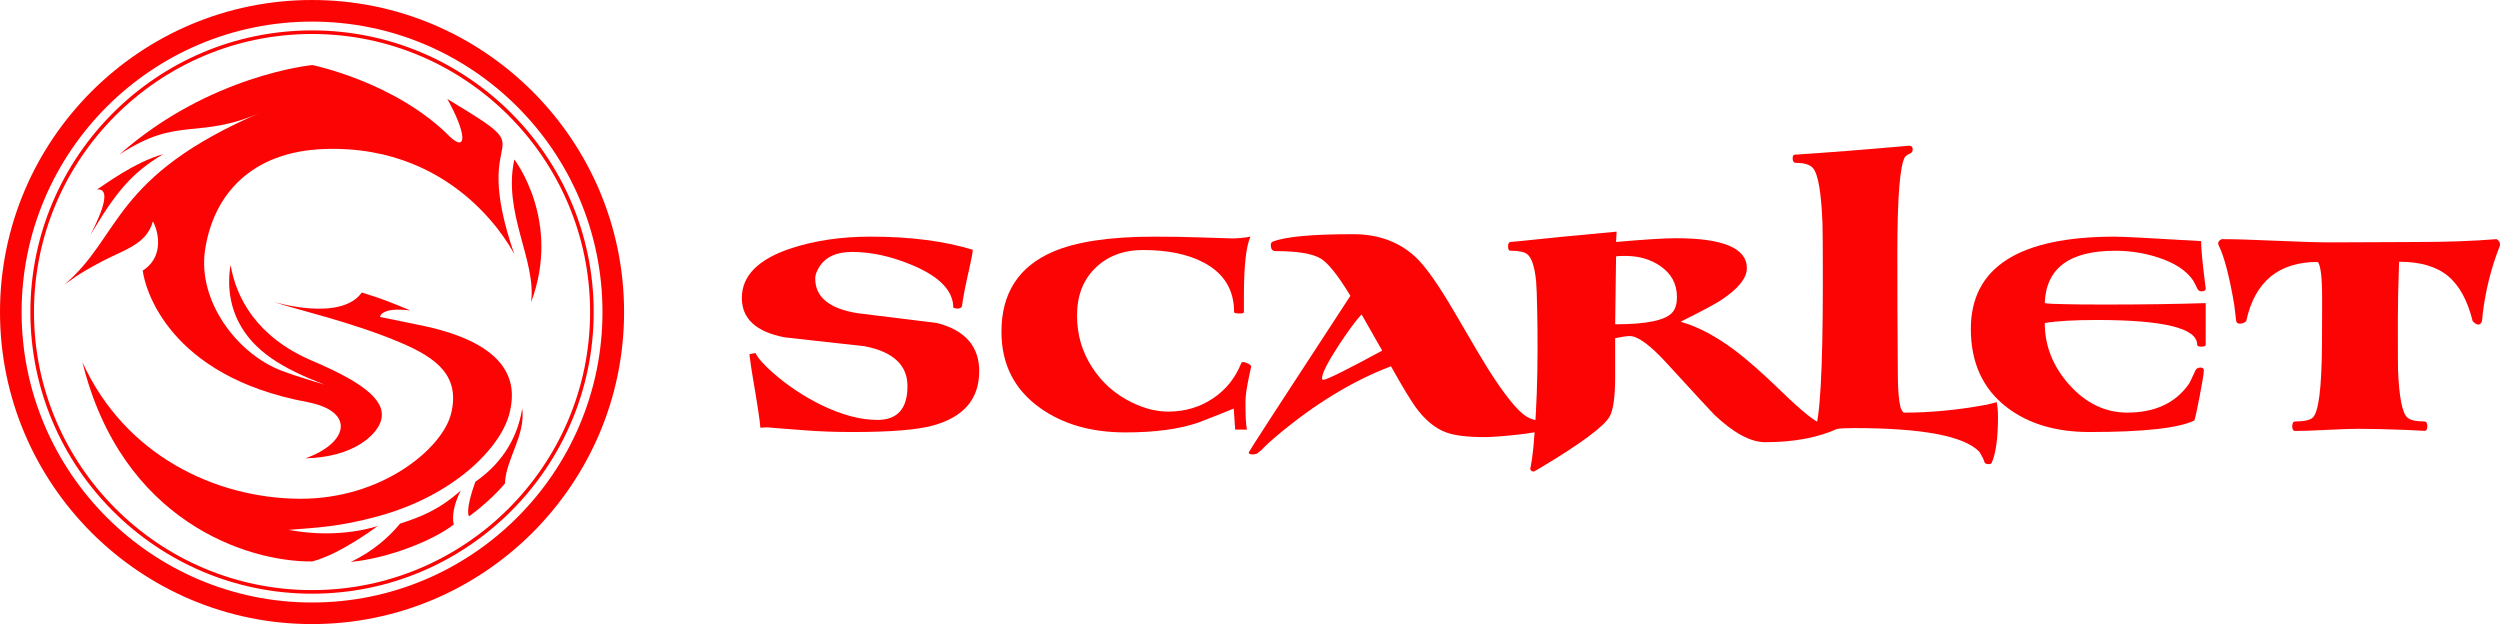 <?xml version="1.0" encoding="UTF-8"?>
<svg id="Layer_2" data-name="Layer 2" xmlns="http://www.w3.org/2000/svg" viewBox="0 0 1019.5 254.5">
  <defs>
    <style>
      .cls-1 {
        fill: #fc0404;
        stroke-width: 0px;
      }
    </style>
  </defs>
  <g id="_图层_1" data-name="图层 1">
    <g>
      <g>
        <path class="cls-1" d="M132.2,60.77c55.68-1.99,77.56,42.99,77.56,42.99-19.32-55.87,15.15-37.88-27.34-63.38,7.81,13.92,8.09,21.84,1.16,15.46-22.24-22.46-56.22-29.31-56.22-29.31,0,0-41.93,3.95-78.67,36.51,24.29-16.1,32.1-5.68,58.24-17.42-61.55,26.33-57.24,50.62-80.68,70.45,3.54-2.26,3.76-3.31,15.34-9.47,8.81-4.69,18.18-6.84,20.74-16.29.8.87,6.25,13.35-4.12,20.03.85,7.24,10.46,43.04,66.94,53.59,20.23,3.85,16.72,16.87-.61,22.98,19.89-.47,28.89-9.64,30.68-14.91,2.65-7.81-5.14-15.2-27.87-24.86-22.73-9.66-31.04-25.76-33.31-39.02,0,0-2.65,11.65,3.22,23.11,6.2,12.11,17.76,18.89,35.04,25.63.02,0,.05.02.07.03-5.36-1.72-11.32-3.35-17.43-5.67-18.31-6.94-34.43-28.52-31.32-49.26,3.41-22.73,19-40.14,48.58-41.19Z"/>
        <path class="cls-1" d="M111.74,123.13c7.37,2.71,31.82,8.1,51.99,16.76,14.15,6.08,24.15,13.35,20.17,28.98-3.52,13.84-27.9,34.8-61.96,34.52-34.06-.28-70.99-17.61-88.32-55.68,15.91,64.77,67.05,81.53,93.75,81.25,11.79-3.13,26.7-14.49,26.7-14.49,0,0-15.25,5.59-36.36,1.61,11.55-.95,20.08-1.14,36.12-5.46,31.67-8.53,50.31-28.28,53.84-41.7,2.63-10.01,3.41-27.46-33.9-35.8-2.46-.55-18.79-3.85-18.79-3.85,0,0,.14-4.2,12.35-2.66-5.87-2.47-11.27-4.76-19.79-7.32-8.62,12.12-35.8,3.84-35.8,3.84Z"/>
        <path class="cls-1" d="M209.75,65.03c-4.78,21.88,9.09,41.19,6.82,58.24,12.5-33.24-6.82-58.24-6.82-58.24Z"/>
        <path class="cls-1" d="M66.57,62.86c-11.65,3.22-24.02,12.55-26.99,14.39,5.35-.43,2.94,7.53-2.75,18.66,10.62-17.89,17.03-25.5,29.73-33.05Z"/>
        <path class="cls-1" d="M163.16,213.52c-4.33,5.28-11.15,11.46-20.17,15.63,15.72-1.52,33.81-8.85,42.05-15.25-.8-3.31,0-8.14,2.84-13.83-9.38,8.24-16.76,10.84-24.72,13.45Z"/>
        <path class="cls-1" d="M193.84,196.47c-4.4,12.17-2.56,14.09-2.56,14.09,0,0,8.19-5.78,14.63-13.35.38-10.13,8.52-19.67,7.05-30.66-2.18,13.83-9.85,23.48-19.13,29.92Z"/>
        <path class="cls-1" d="M127.25,254.5C57.08,254.5,0,197.42,0,127.25S57.08,0,127.25,0s127.25,57.08,127.25,127.25-57.08,127.25-127.25,127.25ZM127.25,8.81C61.94,8.81,8.81,61.94,8.81,127.25s53.13,118.45,118.44,118.45,118.44-53.13,118.44-118.45S192.56,8.81,127.25,8.81Z"/>
        <path class="cls-1" d="M127.25,242.11c-63.33,0-114.86-51.53-114.86-114.86S63.92,12.4,127.25,12.4s114.86,51.52,114.86,114.85-51.53,114.86-114.86,114.86ZM127.25,13.86c-62.52,0-113.39,50.86-113.39,113.39s50.87,113.39,113.39,113.39,113.39-50.87,113.39-113.39S189.77,13.86,127.25,13.86Z"/>
      </g>
      <g>
        <path class="cls-1" d="M399.31,151.48c0,11.2-6.25,18.54-18.74,22.02-6.32,1.78-17.22,2.68-32.71,2.68-7.3,0-13.99-.24-20.07-.73-10.14-.77-14.97-1.16-14.48-1.16-1.08,0-2.16.05-3.23.14-.15-2.56-1.23-9.68-3.23-21.36-.34-1.93-.76-4.8-1.25-8.62l2.5-.51c.98,2.08,3.31,4.73,6.98,7.97,5.98,5.26,12.59,9.68,19.85,13.25,8.38,4.05,16,6.08,22.87,6.08,8.18,0,12.27-4.59,12.27-13.76,0-8.6-5.83-14.02-17.49-16.29-10.88-1.21-21.73-2.41-32.57-3.62-11.66-2.22-17.49-7.58-17.49-16.08,0-9.12,6.81-15.91,20.44-20.35,9.6-3.09,20.29-4.64,32.05-4.64,16.22,0,30.11,1.79,41.68,5.36,0,.97-.46,3.5-1.4,7.61-1.57,6.76-2.57,11.92-3.01,15.5-.34.58-.93.87-1.76.87-.59,0-1.18-.12-1.77-.36,0-6.76-5.37-12.46-16.1-17.09-8.77-3.77-17.15-5.65-25.14-5.65-7.01,0-11.72,2.46-14.11,7.39-.64,1.21-.95,2.37-.95,3.48,0,7.58,5.78,12.29,17.35,14.12,10.73,1.3,21.49,2.63,32.27,3.98,11.52,2.94,17.27,9.54,17.27,19.77Z"/>
        <path class="cls-1" d="M510.24,149.58c0-.1-.29,1.19-.87,3.86-.97,4.7-1.46,8.02-1.46,9.96v1.67c0,4.9.2,8.27.59,10.11h-4.8l-.58-8.58c-3.2,1.36-8.02,3.27-14.47,5.74-7.75,2.67-17.67,4-29.73,4-13.86,0-25.44-3.32-34.75-9.96-10.52-7.47-15.78-17.84-15.78-31.12,0-15.66,6.98-26.51,20.94-32.57,9.5-4.12,23.26-6.18,41.3-6.18,6.49,0,12.53.1,18.1.29,9.5.29,13.94.43,13.31.43,2.62,0,5.26-.24,7.92-.72-1.79,3.78-2.69,11.88-2.69,24.29v6.47c0,.39-.53.58-1.6.58-1.6,0-2.4-.19-2.4-.58,0-9.11-4.15-15.85-12.43-20.22-6.45-3.39-14.66-5.09-24.64-5.09-8,0-14.49,2.44-19.49,7.31-4.99,4.87-7.49,11.31-7.49,19.31s2.03,14.74,6.07,21.09c4.05,6.35,9.53,11.19,16.47,14.54,4.99,2.42,9.89,3.64,14.68,3.64,6.74,0,12.79-1.78,18.14-5.34,5.36-3.56,9.25-8.42,11.67-14.58.1-.19.31-.29.66-.29.53,0,1.22.21,2.07.62s1.27.86,1.27,1.34Z"/>
        <path class="cls-1" d="M630.24,173.26c0,1.13-.19,1.79-.59,1.98-1.36.74-5.32,1.44-11.86,2.13-5.57.59-9.7.88-12.38.88-6.98,0-12.21-.64-15.68-1.91-4.49-1.66-8.62-5.07-12.38-10.21-2.24-3.13-5.62-8.72-10.11-16.76-15.63,5.93-31.18,15.41-46.66,28.44-2.11,1.77-3.83,3.33-5.2,4.71-.54.69-1.49,1.52-2.86,2.5-.49.2-1.07.29-1.76.29-1.03,0-1.54-.27-1.54-.81,0-.29,13.82-21.58,41.46-63.87-4.94-8.18-8.94-13.23-12.01-15.14-3.37-2.06-9.55-3.09-18.53-3.09-1.27,0-1.91-.83-1.91-2.5,0-.73.3-1.2.88-1.39,5.13-2.01,16.04-3.01,32.74-3.01,10.21,0,18.66,3.09,25.35,9.26,4.1,3.82,9.47,11.44,16.12,22.86,7.42,12.74,11.84,20.21,13.26,22.42,6.93,10.98,12.25,17.59,15.97,19.84,1.91,1.18,4.27,1.77,7.1,1.77.39,0,.59.54.59,1.62ZM563.66,142.98c-3.03-5.34-5.84-10.27-8.42-14.77-2.25,2.4-5.38,6.64-9.38,12.71-4.49,6.91-6.74,11.37-6.74,13.38,0,.4.17.59.51.59,1.37,0,9.38-3.97,24.03-11.91Z"/>
        <path class="cls-1" d="M750.25,173.72c0,.29-.08.56-.22.8-8.2,3.87-18.24,5.81-30.14,5.81-6,0-12.95-3.75-20.85-11.26-.54-.48-6.93-7.41-19.17-20.77-6.83-7.5-11.92-11.26-15.29-11.26-1.12,0-3.09.29-5.92.87v15.69c0,8.08-.73,13.48-2.2,16.19-2.25,4.07-11.68,11.06-28.28,20.99-1.51.87-2.4,1.38-2.64,1.52-1.03,0-1.54-.53-1.54-1.6,0,.82.25-.34.74-3.49.39-2.57.73-5.98,1.02-10.24.83-10.55,1.25-22.3,1.25-35.22,0-6.34-.05-11.38-.15-15.11-.1-5.96-.25-9.95-.44-11.98-.59-5.86-1.78-9.51-3.59-10.97-1.17-.96-3.49-1.45-6.96-1.45-.59,0-.88-.61-.88-1.82,0-1.02.3-1.6.88-1.74.93-.1,2.27-.22,4.03-.36,8.74-.97,21.86-2.25,39.35-3.85l-.22,4.21c11.48-1.02,19.61-1.53,24.4-1.53,19.29,0,28.94,4.07,28.94,12.2,0,4.11-3.59,8.52-10.78,13.22-2.49,1.6-7.91,4.48-16.26,8.64,6.99,1.94,14.41,5.86,22.28,11.76,4.88,3.68,11.02,9.08,18.39,16.2,9.23,8.96,14.87,13.44,16.93,13.44.88,0,2.12-.28,3.73-.84,1.62-.56,2.44-.83,2.49-.83.74,0,1.1.92,1.1,2.76ZM683.86,121.14c0-5.32-2.26-9.54-6.77-12.64-3.98-2.76-8.77-4.14-14.35-4.14-1.94,0-3.18.07-3.71.22l-.37,27.67c13.06,0,20.91-1.69,23.53-5.08,1.11-1.4,1.67-3.41,1.67-6.03Z"/>
        <path class="cls-1" d="M814.79,169.71c0,8.89-.87,15.24-2.59,19.06-.2.34-.6.51-1.22.51-.96,0-1.54-.29-1.73-.87-.24-.91-.93-2.32-2.09-4.2-6.24-6.43-23.29-9.64-51.13-9.64-5.43,0-10.8.48-16.13,1.45,2.3-4.64,3.45-24.93,3.45-60.88,0-13.72-.05-21.7-.14-23.92-.48-12.71-1.78-20.27-3.89-22.68-1.2-1.4-3.48-2.11-6.84-2.11-.96,0-1.44-.63-1.44-1.88,0-.68.19-1.16.58-1.45,13.49-.87,28.9-2.08,46.23-3.62.24-.05.43-.07.58-.07,1.06,0,1.58.53,1.58,1.6,0,.82-.45,1.4-1.37,1.74-.39.1-.96.48-1.73,1.16-2.11,3.24-3.17,16.4-3.17,39.5,0,18.32.05,31.58.14,39.79,0,3.77.02,7.56.07,11.38.1,5.07.43,8.79,1,11.16.24,1.06.7,1.91,1.37,2.54,10.75,0,21.79-1.04,33.12-3.12,1.35-.24,2.96-.63,4.83-1.16.34,1.79.51,3.69.51,5.73Z"/>
        <path class="cls-1" d="M899.49,140.51c0,.58-.63.87-1.89.87-1.08,0-1.61-.29-1.61-.87,0-6.68-13.63-10.02-40.89-10.02-9.21,0-16.29.41-21.25,1.24,0,9.29,3.32,17.67,9.96,25.13,6.83,7.6,14.7,11.4,23.64,11.4,11.46,0,19.89-3.97,25.32-11.91.24-.39,1.08-2.15,2.53-5.3.37-.78,1.07-1.16,2.1-1.16.88,0,1.33.39,1.33,1.16,0,1.11-.54,4.47-1.61,10.06s-1.82,9.04-2.24,10.35c-6.41,3.15-20.67,4.72-42.78,4.72-13.75,0-24.99-3.36-33.73-10.09-9.77-7.51-14.66-18.16-14.66-31.96,0-25.08,19.57-37.62,58.72-37.62,3.42,0,15.15.61,35.19,1.82,0,2.71.42,7.51,1.26,14.38.42,3.34.63,4.99.63,4.94,0,.77-.59,1.16-1.76,1.16-.8,0-1.36-.38-1.69-1.13s-.89-1.85-1.69-3.3c-2.81-4.11-7.64-7.26-14.48-9.44-5.58-1.79-11.34-2.68-17.29-2.68-18.65,0-28.23,7.11-28.75,21.35,1.36.25,4.26.39,8.7.44,3.22.1,8.44.14,15.64.14h1.19c14.3,0,27.68-.19,40.11-.58v16.92Z"/>
        <path class="cls-1" d="M1019.5,99.79c0,.24-.05.46-.14.66-3.46,8.78-5.77,18-6.93,27.66,0,.69-.1,1.64-.29,2.86-.29.93-.8,1.39-1.53,1.39-.63,0-1.39-.46-2.26-1.39-2.09-8.49-5.47-14.65-10.15-18.48-4.67-3.83-11.29-5.75-19.85-5.75-.34,9.37-.51,17.18-.51,23.42,0,12.58.03,19.47.07,20.64.44,10.98,1.68,17.44,3.72,19.39,1.12,1.12,3.45,1.68,7,1.68.83,0,1.24.64,1.24,1.9s-.41,1.98-1.24,1.98c1.21,0-1.36-.15-7.74-.44-7.54-.29-13.99-.44-19.34-.44-2.82,0-7.08.15-12.77.44-5.69.29-9.95.44-12.77.44-.83,0-1.24-.63-1.24-1.9s.41-1.98,1.24-1.98c3.7,0,6.11-.56,7.23-1.68,2.28-2.29,3.5-11.86,3.65-28.69.05-3.07.07-8.17.07-15.29v-4.46c0-8.54-.58-13.52-1.75-14.93-16.01,0-25.74,8.05-29.2,24.15-.78.68-1.63,1.03-2.56,1.03-.82,0-1.34-.34-1.53-1.03-.2-1.72-.47-3.95-.8-6.69-1.95-11.47-4.04-19.5-6.28-24.11-.2-.39-.29-.66-.29-.81,0-.78.49-1.4,1.46-1.84,4.91,0,12.3.22,22.15.66,9.85.44,17.24.66,22.15.66,3.89,0,9.73-.02,17.51-.07,7.79-.05,13.65-.08,17.59-.08,12.41,0,23.28-.39,32.63-1.17.97.49,1.46,1.25,1.46,2.27Z"/>
      </g>
    </g>
  </g>
</svg>